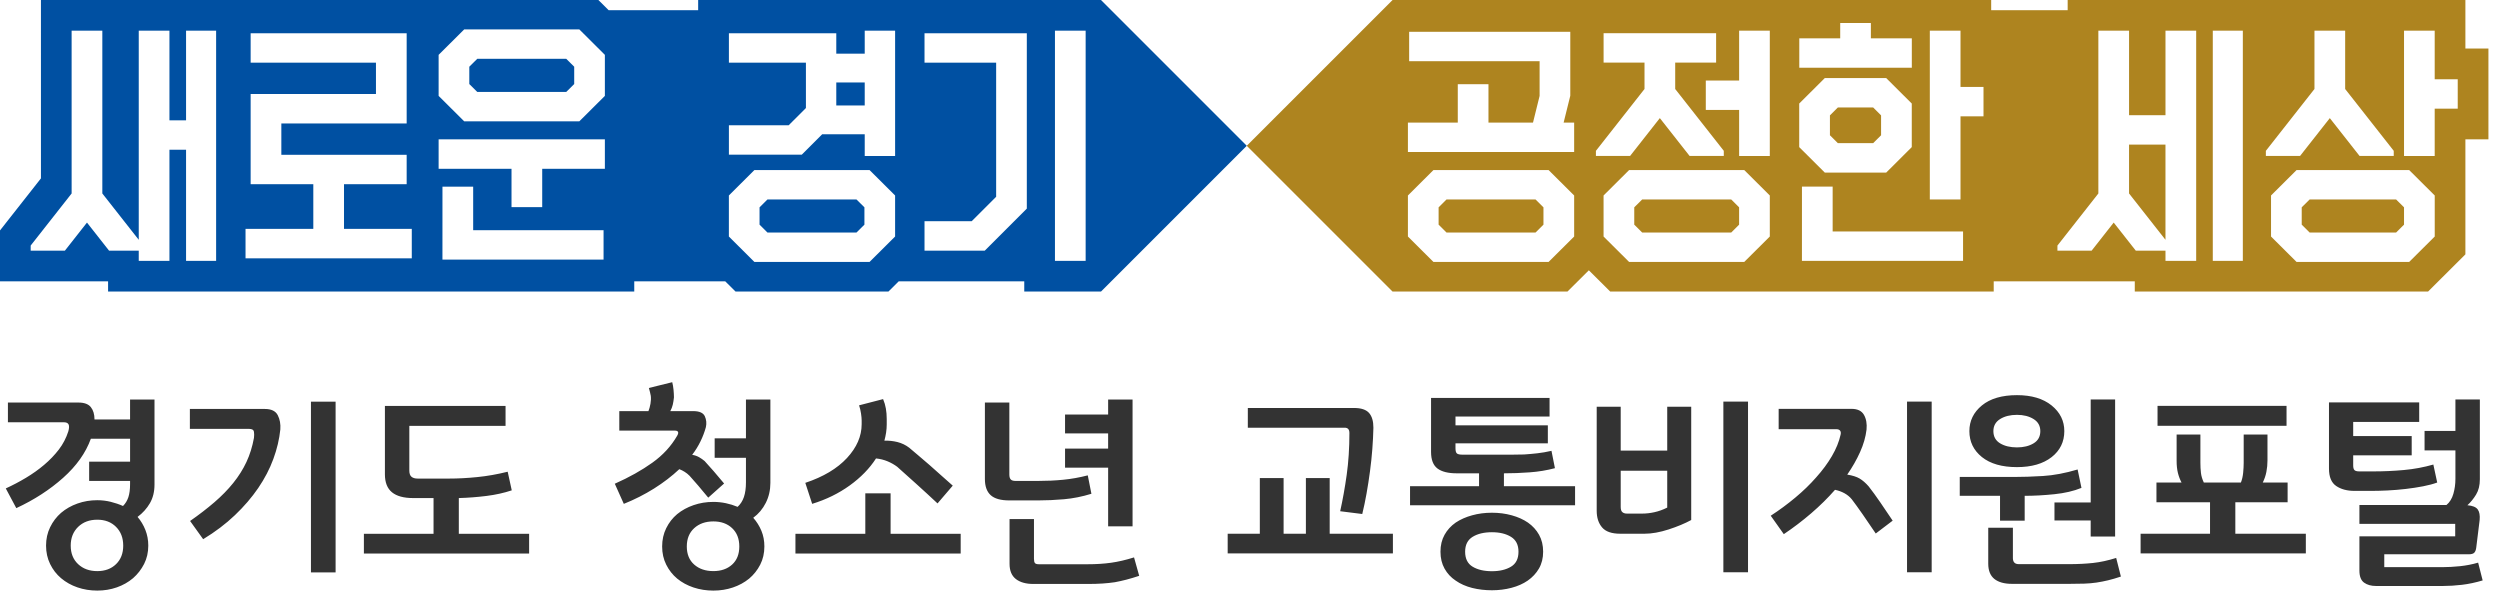 <svg xmlns="http://www.w3.org/2000/svg" width="216" height="52" viewBox="0 0 216 52">
    <g fill="none">
        <path fill="#333" d="M10.027 45.522c-.414-.413-.954-.62-1.62-.62-.68 0-1.231.207-1.657.62-.426.414-.64.953-.64 1.62 0 .666.213 1.199.64 1.6.426.4.978.602 1.656.602.667 0 1.207-.201 1.62-.602.415-.401.62-.934.62-1.6 0-.667-.206-1.206-.62-1.62zM.684 34.78h6.092c.505 0 .864.133 1.074.398.21.265.315.62.315 1.063h3.073v-1.72h2.111v7.346c0 .617-.133 1.154-.397 1.61-.266.457-.62.852-1.066 1.184.285.334.51.71.676 1.129.166.42.25.87.25 1.352 0 .579-.12 1.107-.36 1.582-.242.474-.56.884-.954 1.23-.408.345-.877.61-1.408.796-.53.185-1.091.277-1.684.277-.606 0-1.176-.092-1.713-.277-.537-.185-1.01-.451-1.417-.795-.396-.334-.71-.741-.944-1.222-.236-.481-.352-1.012-.352-1.591 0-.58.117-1.111.353-1.592.234-.482.548-.894.944-1.24.407-.345.88-.614 1.416-.805.537-.191 1.107-.287 1.712-.287.394 0 .78.046 1.157.138.377.094.732.213 1.066.362.21-.21.364-.463.463-.76.098-.295.147-.671.147-1.127v-.28H7.702v-1.664h3.537v-1.98H7.85c-.443 1.222-1.242 2.348-2.396 3.377-1.155 1.03-2.503 1.903-4.046 2.619L.5 42.2c.592-.271 1.171-.576 1.74-.916.567-.34 1.092-.712 1.573-1.12.482-.407.904-.847 1.27-1.322.364-.475.638-1.002.823-1.583.074-.271.08-.468.018-.592-.061-.123-.204-.185-.425-.185H.684V34.78zM26.866 49.455h2.13V34.706h-2.13v14.749zm-10.442-4.442c.778-.543 1.478-1.083 2.101-1.619.624-.537 1.164-1.089 1.621-1.656.468-.58.851-1.188 1.148-1.823.296-.636.512-1.33.648-2.082.024-.185.024-.361 0-.527-.026-.168-.167-.251-.426-.251h-5.111v-1.721h6.481c.556 0 .926.18 1.111.537.185.358.259.772.223 1.24-.088.839-.287 1.687-.603 2.544-.314.858-.75 1.694-1.304 2.508-.557.814-1.229 1.598-2.019 2.35-.79.753-1.703 1.444-2.741 2.073l-1.129-1.573zM35.365 40.646c0 .26.062.44.186.545.123.105.301.158.537.158h2.703c.778 0 1.595-.043 2.453-.13.858-.086 1.731-.24 2.62-.463l.352 1.61c-.666.222-1.392.384-2.175.482-.785.1-1.583.16-2.399.185v3.09h6.074v1.703H31.44v-1.703h6.018v-3.09H35.7c-.815 0-1.427-.167-1.834-.5-.407-.333-.61-.85-.61-1.554v-5.904H43.68v1.721h-8.314v3.85zM63.256 45.633c-.414-.39-.953-.583-1.62-.583-.679 0-1.232.194-1.657.583-.426.389-.639.916-.639 1.582s.213 1.188.639 1.564c.425.376.978.564 1.657.564.667 0 1.206-.188 1.62-.564.413-.376.62-.898.62-1.564s-.207-1.193-.62-1.582zm3.305-3.914c0 .629-.133 1.206-.398 1.73-.265.525-.627.953-1.083 1.287.296.332.53.706.703 1.119.173.414.259.866.259 1.36 0 .58-.119 1.104-.36 1.573-.241.469-.56.87-.953 1.202-.408.334-.877.59-1.408.769-.531.179-1.093.268-1.685.268-.606 0-1.176-.09-1.713-.268-.537-.18-1.009-.435-1.416-.77-.396-.331-.711-.732-.944-1.201-.236-.47-.353-.993-.353-1.573s.117-1.107.353-1.582c.233-.475.548-.88.944-1.212.407-.333.879-.592 1.416-.777.537-.186 1.107-.28 1.713-.28.37 0 .731.039 1.083.113.351.074.687.179 1.01.315.246-.223.428-.506.546-.851.117-.346.175-.766.175-1.26v-2.128h-2.703V37.87h2.703v-3.35h2.111v7.199zm-13.054-6.2h2.519c.074-.185.132-.397.175-.638.043-.241.053-.465.028-.675-.012-.074-.035-.177-.065-.305-.031-.13-.064-.257-.101-.38l2.018-.5c.049.186.086.405.112.657.023.254.036.472.036.657-.025.235-.059.444-.102.63-.043.185-.114.369-.213.555h1.982c.53 0 .863.148 1 .444.134.296.166.61.091.944-.11.407-.265.814-.462 1.22-.198.408-.438.797-.722 1.167.222.037.419.105.593.203.172.099.333.21.481.334.259.283.519.573.777.869.26.296.562.655.908 1.073l-1.37 1.222c-.333-.407-.624-.756-.872-1.045-.246-.29-.493-.571-.74-.842-.136-.137-.277-.251-.426-.343-.147-.093-.302-.17-.462-.231-.642.604-1.371 1.162-2.185 1.675-.814.51-1.686.952-2.61 1.323l-.779-1.74c1.247-.555 2.327-1.16 3.241-1.814.914-.653 1.629-1.43 2.148-2.331.086-.148.11-.26.074-.333-.038-.075-.13-.111-.278-.111h-4.796V35.52zM76.614 36.648c0 .247-.018.49-.055.731-.038.241-.087.472-.148.694.382-.011.76.028 1.13.12.37.093.71.257 1.017.491.223.185.485.407.787.666l.973.833 1.018.906c.345.309.674.599.982.87l-1.315 1.536c-.285-.259-.583-.536-.898-.833-.315-.296-.633-.586-.954-.869-.308-.284-.608-.552-.898-.805-.29-.253-.535-.472-.732-.657-.246-.185-.524-.343-.832-.472-.309-.129-.642-.213-1-.25-.556.864-1.312 1.642-2.268 2.332-.957.691-2.04 1.221-3.249 1.592l-.593-1.814c1.555-.518 2.755-1.234 3.601-2.147.845-.913 1.268-1.887 1.268-2.924v-.314c0-.161-.019-.364-.055-.61-.038-.248-.092-.482-.168-.704l2.075-.537c.111.259.191.531.24.814.05.284.074.586.074.908v.443zm.334 5.978v3.497h6.055v1.703H68.726v-1.703h6.037v-3.497h2.185zM92.02 35.816h3.723v-1.295h2.11v10.954h-2.11v-5.07H92.02v-1.647h3.722v-1.314H92.02v-1.628zm-2.684 12.472c0 .173.027.293.083.361.055.068.169.102.342.102h4.203c.742 0 1.42-.043 2.037-.13.618-.086 1.278-.241 1.98-.462l.446 1.592c-.407.134-.777.246-1.111.332-.333.086-.666.161-1 .222-.333.049-.685.086-1.056.111-.37.025-.796.038-1.277.038H89.28c-.642 0-1.145-.142-1.51-.426-.363-.284-.545-.722-.545-1.314v-3.867h2.11v3.441zm-2.13-5.052c-.741 0-1.278-.151-1.611-.453-.333-.302-.5-.768-.5-1.397v-6.607h2.112v6.218c0 .197.04.34.12.426.08.086.218.129.416.129h1.964c.739 0 1.459-.033 2.156-.102.697-.068 1.404-.194 2.12-.379l.315 1.591c-.802.247-1.592.405-2.37.473-.778.067-1.518.101-2.221.101h-2.5zM115.792 44.17c.222-.998.41-2.05.564-3.154.155-1.105.233-2.303.233-3.6 0-.16-.034-.277-.103-.351-.068-.075-.17-.111-.304-.111h-8.37V35.25h9.184c.604 0 1.033.143 1.286.425.253.285.38.71.38 1.277-.013.592-.044 1.21-.093 1.851-.049.642-.117 1.283-.203 1.925-.087.654-.185 1.293-.297 1.916-.11.621-.234 1.21-.37 1.766l-1.907-.24zm-6.943 1.944v-4.811h2.054v4.81h1.926v-4.81h2.056v4.81h5.462v1.703h-14.276v-1.703h2.778zM130.549 46.382c-.432-.265-.981-.398-1.647-.398-.68 0-1.235.133-1.667.398-.432.266-.648.694-.648 1.286 0 .605.216 1.037.648 1.295.432.26.988.39 1.667.39.666 0 1.215-.13 1.647-.39.433-.258.648-.69.648-1.295 0-.592-.215-1.02-.648-1.286zm2.417 2.739c-.24.413-.564.76-.973 1.045-.394.272-.86.479-1.397.62-.537.142-1.102.213-1.694.213-.605 0-1.176-.068-1.713-.203-.537-.137-1.01-.346-1.416-.63-.408-.271-.73-.617-.963-1.035-.235-.42-.353-.908-.353-1.463s.118-1.042.353-1.462c.234-.42.555-.77.963-1.055.407-.271.879-.481 1.416-.628.537-.15 1.108-.223 1.713-.223s1.175.074 1.712.223c.537.147 1.003.357 1.399.628.407.285.727.636.962 1.055.235.42.352.907.352 1.462 0 .555-.121 1.04-.361 1.453zm-7.212-12.371h7.98v1.555h-7.98v.426c0 .234.043.385.13.453.086.067.252.1.499.1h4.194c.353 0 .719-.005 1.102-.017.37-.024.75-.058 1.139-.102.388-.043.799-.114 1.23-.213l.298 1.499c-.704.186-1.433.306-2.186.36-.753.056-1.494.084-2.221.084v1.11h6.147v1.648h-14.258v-1.647h5.962v-1.111h-1.926c-.74 0-1.295-.138-1.666-.416-.37-.278-.555-.755-.555-1.434V34.38h10.239v1.61h-8.128v.759zM148.899 49.445h2.13V34.696h-2.13v14.749zm-8.87-5.645c0 .223.049.373.149.453.098.082.228.121.389.121h1.314c.346 0 .7-.039 1.065-.121.364-.08.731-.211 1.102-.397v-3.183h-4.019V43.8zm0-4.866h4.019V35.14h2.073v9.79c-.543.296-1.194.567-1.953.814-.76.246-1.454.37-2.083.37h-2.093c-.74 0-1.264-.182-1.573-.547-.309-.363-.464-.841-.464-1.433V35.14h2.074v3.794zM164.767 49.445h2.13V34.696h-2.13v14.749zm-11.776-4.886c.741-.481 1.447-1.002 2.119-1.563.674-.561 1.276-1.144 1.806-1.749.543-.604.996-1.218 1.361-1.841.364-.623.614-1.237.749-1.842.038-.16.023-.28-.045-.36-.069-.08-.17-.121-.306-.121h-4.999v-1.758h6.296c.518 0 .876.173 1.073.518.197.346.272.772.223 1.278-.075.628-.259 1.273-.556 1.933-.296.66-.667 1.311-1.11 1.952.456.074.814.188 1.073.342.259.155.518.38.777.676.309.395.646.857 1.01 1.388.363.531.719 1.054 1.064 1.573l-1.462 1.11c-.371-.554-.747-1.107-1.13-1.655-.383-.55-.698-.984-.944-1.305-.173-.21-.383-.382-.63-.519-.247-.135-.518-.234-.815-.296-.617.704-1.302 1.379-2.055 2.027-.753.647-1.543 1.249-2.37 1.804l-1.129-1.592zM182.745 46.355h-2.11v-1.388h-3.129v-1.554h3.13v-8.901h2.11v11.843zm-7.045-10.15c-.39-.241-.867-.362-1.434-.362-.582 0-1.066.12-1.455.362-.388.24-.583.589-.583 1.045 0 .469.195.82.583 1.055.39.235.873.35 1.455.35.567 0 1.044-.115 1.434-.35.39-.235.583-.586.583-1.055 0-.456-.194-.805-.583-1.045zm-1.787 12c0 .185.044.32.13.407.086.087.216.13.39.13h4.35c.74 0 1.426-.034 2.055-.102.63-.068 1.296-.213 2-.435l.407 1.61c-.407.136-.777.244-1.11.324-.333.08-.667.145-1 .195-.333.048-.686.08-1.056.092-.37.012-.796.019-1.277.019h-4.963c-.666 0-1.175-.143-1.528-.426-.35-.284-.527-.722-.527-1.314v-3.11h2.13v2.61zm3.343-8.706c-.736.573-1.732.86-2.99.86-1.297 0-2.306-.29-3.029-.87-.72-.58-1.083-1.326-1.083-2.24 0-.887.362-1.627 1.083-2.22.723-.592 1.732-.888 3.03-.888 1.257 0 2.253.296 2.99.888.732.593 1.1 1.333 1.1 2.22 0 .926-.368 1.676-1.1 2.25zm-7.935 1.71h4.703c.73 0 1.556-.026 2.482-.082.925-.056 1.925-.244 3-.564l.332 1.59c-.666.273-1.447.454-2.342.547-.896.092-1.75.139-2.564.139v2.146h-2.13v-2.146h-3.48v-1.63zM186.411 36.787h11.146v-1.721h-11.146v1.721zm9.499.758v2.24c0 .333-.031.66-.093.981-.061.32-.167.629-.314.925h2.147v1.703h-4.517v2.72h6.092v1.702h-14.277v-1.702h5.999v-2.72h-4.629v-1.703h2.167c-.135-.259-.241-.537-.314-.833-.074-.296-.111-.647-.111-1.054v-2.259h2.055v2.443c0 .297.015.583.046.861s.114.558.25.842h3.203c.099-.246.163-.528.195-.842.03-.314.046-.602.046-.861v-2.443h2.055zM205.28 50.629c-.409 0-.748-.095-1.02-.287-.27-.192-.407-.54-.407-1.046v-2.96h8.277v-1.074h-8.277v-1.628h7.518c.284-.234.483-.558.601-.972.118-.412.176-.841.176-1.286v-2.46h-2.666v-1.685h2.666v-2.72h2.111v6.903c0 .518-.108.955-.324 1.314-.216.357-.466.666-.75.924.445.038.74.158.89.362.147.203.203.509.166.916l-.297 2.406c-.024.184-.08.323-.166.416-.087.092-.247.138-.482.138h-7.295v1.111h5.037c.47 0 .971-.028 1.51-.083.536-.057 1.057-.158 1.563-.306l.39 1.536c-.618.185-1.214.311-1.788.379-.574.068-1.126.102-1.657.102h-5.777zm-.26-9.9c.926 0 1.823-.04 2.694-.121.87-.08 1.712-.237 2.527-.471l.334 1.554c-.334.124-.738.231-1.213.324-.476.093-.979.169-1.509.231-.53.062-1.055.106-1.574.13-.52.024-.98.037-1.389.037h-1.463c-.642 0-1.169-.142-1.583-.426-.414-.284-.62-.783-.62-1.499V34.77h7.795v1.684h-5.703v1.221h5.055v1.665h-5.055v.871c0 .197.037.333.111.407.075.074.216.111.426.111h1.167z"/>
        <path fill="#0050A2" d="M66.309 17.233L65.625 17.913 65.625 19.41 66.309 20.091 74 20.091 74.686 19.41 74.686 17.913 74 17.233zM72.255 9.112L74.712 9.112 74.712 7.123 72.255 7.123z"/>
        <path fill="#0050A2" d="M51.701 0l.888.884h7.732V0h34.805l12.595 12.596-12.595 12.595h-6.63v-.883H77.648l-.888.883H63.552l-.89-.883H54.8v.883H9.338v-.883H0V19.91l3.538-4.499L3.537 0h48.164zm23.427 14.691h-9.946l-2.207 2.198v3.546l2.207 2.198h9.946l2.209-2.198v-3.546l-2.209-2.198zM8.841 2.652H6.188l.001 14.063-3.538 4.5v.441h2.957l1.907-2.426 1.907 2.426h2.566v.883h2.652v-9.601h1.436v9.601h2.597V2.652h-2.597v7.744H14.64V2.652h-2.652v18.067l-3.147-4.004V2.652zm84.959 0h-2.652v19.887H93.8V2.652zM40.882 16.128h-2.653l-.002 6.3h13.921v-2.541H40.882v-3.759zM35.136 2.873h-13.48v2.541h10.827v2.709H21.656v7.791h5.414v3.863h-5.856v2.541h14.364v-2.541h-5.856v-3.863h5.414v-2.541H24.308v-2.708h10.828V2.873zm53.581 0h-8.839v2.541h6.189v11.588l-2.115 2.112h-4.074v2.542h5.206l3.633-3.633V2.873zm-36.456 9.168H37.897v2.541h6.298v3.314h2.652v-3.314h5.414v-2.541zm25.076-9.389h-2.625v1.986h-2.457V2.873h-9.278v2.541h6.654v3.92l-1.489 1.488h-5.165v2.541h6.297l1.764-1.764h3.674v1.877h2.625V2.652zm-27.283-.111h-9.947l-2.21 2.198v3.546l2.21 2.197h9.947l2.207-2.197V4.739l-2.207-2.198z"/>
        <path fill="#0050A2" d="M41.234 5.083L40.548 5.764 40.548 7.262 41.234 7.942 48.925 7.942 49.611 7.262 49.611 5.764 48.925 5.083z"/>
        <path fill="#AE841F" d="M141.885 17.233L141.2 17.913 141.2 19.41 141.885 20.091 149.577 20.091 150.259 19.41 150.259 17.913 149.577 17.233zM124.979 17.233L124.296 17.913 124.296 19.41 124.979 20.091 132.67 20.091 133.355 19.41 133.355 17.913 132.67 17.233zM183.95 16.715L187.097 20.719 187.097 12.495 183.95 12.495zM161.842 12.368L162.525 11.687 162.525 9.969 161.842 9.287 158.79 9.287 158.106 9.969 158.106 11.687 158.79 12.368zM199.554 17.233L198.868 17.913 198.868 19.41 199.554 20.091 207.023 20.091 207.708 19.41 207.708 17.913 207.023 17.233z"/>
        <path fill="#AE841F" d="M212.348 9.39h-1.99v4.086h-2.65V2.652h2.65v4.195h1.99V9.39zm-1.987 11.046l-2.21 2.197h-9.726l-2.208-2.197V16.89l2.208-2.198h9.726l2.21 2.198v3.547zm-14.59-7.404l4.199-5.343V2.652h2.652V7.69l4.197 5.341v.444h-2.952l-2.571-3.27-2.571 3.27h-2.954v-.442zm-11.82-10.38v7.302h3.147V2.652h2.652V22.54h-2.652v-.883h-2.566l-1.908-2.427-1.907 2.427h-2.955v-.44l3.536-4.5V2.651h2.653zm9.83 0V22.54h-2.596V2.652h2.597zm-22.406 7.4h-1.987v7.18h-2.652V2.652h2.652v4.86h1.987v2.54zm-1.767 12.487h-13.921l.002-6.415h2.652v3.874h11.267v2.541zM155.452 8.945l2.21-2.199h5.307l2.208 2.2v3.764l-2.208 2.2h-5.307l-2.21-2.2V8.945zm-2.541 4.531h-2.65V9.498h-2.88v-2.54h2.88V2.651h2.65v10.824zm0 6.96l-2.21 2.197h-9.945l-2.208-2.197V16.89l2.208-2.198h9.946l2.209 2.198v3.547zm-15.024-7.404l4.199-5.343V5.41h-3.536V2.87h9.722v2.54h-3.535v2.28l4.198 5.34v.444h-2.954l-2.571-3.27-2.57 3.27h-2.953v-.442zm17.572-9.72h3.535V1.99h2.65v1.323h3.537v2.541h-9.722v-2.54zm-19.452 9.82h-14.363V10.59h4.308V7.275h2.652v3.315h3.848l.57-2.304V5.288h-11.271V2.746h13.922v5.525l-.575 2.32h.909v2.54zm0 7.304l-2.21 2.197h-9.946l-2.207-2.197V16.89l2.207-2.198h9.946l2.21 2.198v3.547zM215 4.196h-1.99V0h-34.364v.882h-6.608V.001h-51.72L107.72 12.595l12.597 12.596h15.112l1.847-1.837 1.848 1.837h33.133v-.883h12.188v.883h25.338l3.227-3.214V12.04H215V4.195z"/>
    </g>
</svg>
